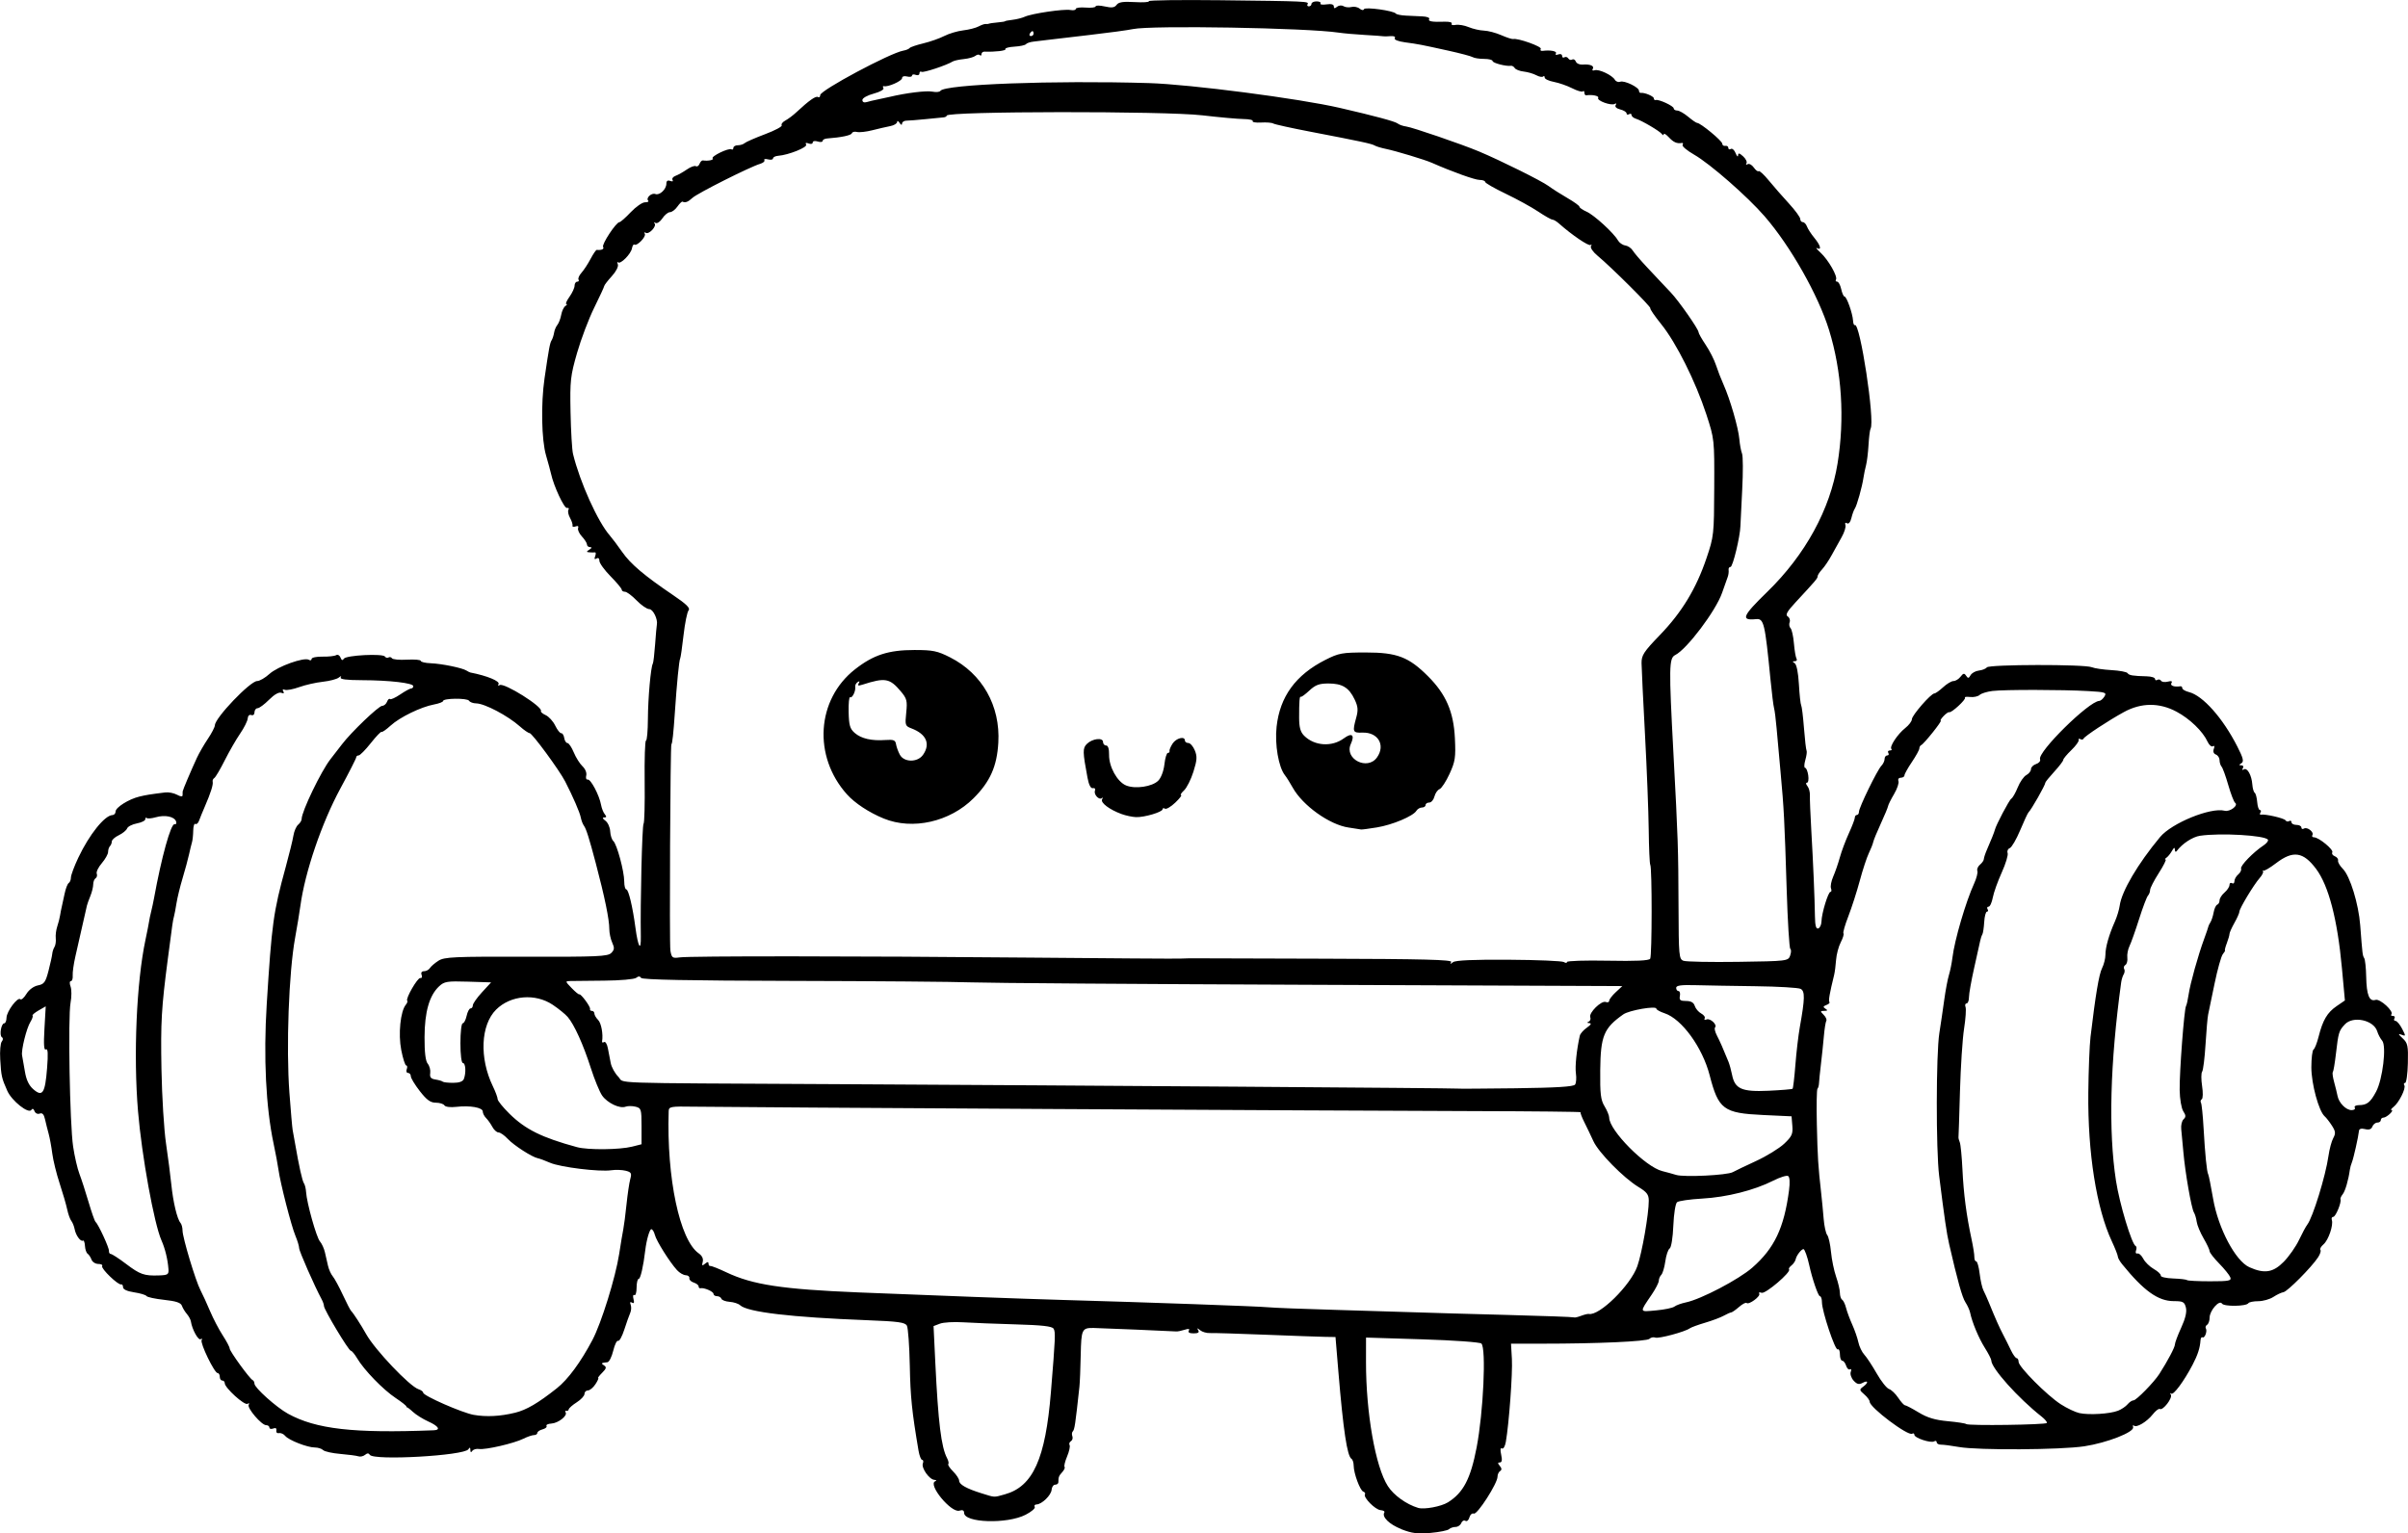 <?xml version="1.0" encoding="UTF-8" standalone="no"?>
<!-- Created with Inkscape (http://www.inkscape.org/) -->

<svg
   width="256.782mm"
   height="163.552mm"
   viewBox="0 0 256.782 163.552"
   version="1.1"
   id="svg5"
   xml:space="preserve"
   xmlns="http://www.w3.org/2000/svg"
   xmlns:svg="http://www.w3.org/2000/svg"><defs
     id="defs2" /><g
     id="layer1"
     transform="translate(34.093,-27.482)"><path
       style="fill:#000000;stroke-width:0.265"
       d="m 115.346,190.589 c -1.295,-0.51 -2.109,-1.308 -1.816,-1.783 0.069,-0.112 -0.114,-0.222 -0.407,-0.244 -0.565,-0.043 -1.863,-1.358 -1.662,-1.684 0.065,-0.106 -0.013,-0.236 -0.175,-0.29 -0.346,-0.115 -1.022,-1.942 -1.028,-2.776 -0.002,-0.319 -0.107,-0.643 -0.233,-0.721 -0.461,-0.285 -0.876,-3.047 -1.396,-9.286 l -0.309,-3.708 -1.084,-0.017 c -0.596,-0.009 -3.465,-0.112 -6.375,-0.228 -2.91,-0.116 -5.577,-0.196 -5.926,-0.178 -0.349,0.018 -0.818,-0.115 -1.043,-0.297 -0.327,-0.264 -0.369,-0.265 -0.21,-2.5e-4 0.139,0.231 -0.01,0.331 -0.494,0.331 -0.439,0 -0.626,-0.107 -0.512,-0.293 0.125,-0.202 -0.014,-0.23 -0.447,-0.091 -0.346,0.111 -0.748,0.192 -0.893,0.179 -0.391,-0.035 -8.103,-0.359 -8.798,-0.371 -1.257,-0.02 -1.331,0.134 -1.386,2.872 -0.029,1.429 -0.091,2.956 -0.139,3.392 -0.443,4.094 -0.516,4.578 -0.719,4.781 -0.091,0.091 -0.106,0.321 -0.034,0.51 0.073,0.189 0.003,0.424 -0.155,0.522 -0.158,0.098 -0.222,0.283 -0.142,0.412 0.08,0.129 -0.039,0.675 -0.264,1.213 -0.225,0.538 -0.347,1.04 -0.272,1.115 0.075,0.075 -0.034,0.325 -0.242,0.555 -0.369,0.407 -0.416,0.531 -0.416,1.08 0,0.146 -0.153,0.265 -0.341,0.265 -0.187,0 -0.359,0.243 -0.381,0.54 -0.044,0.581 -1.042,1.553 -1.609,1.568 -0.19,0.005 -0.276,0.123 -0.189,0.263 0.086,0.14 -0.353,0.516 -0.977,0.836 -1.975,1.013 -6.558,0.867 -6.558,-0.208 0,-0.261 -0.165,-0.337 -0.5,-0.23 -0.87,0.276 -3.402,-2.796 -2.582,-3.132 0.178,-0.073 0.14,-0.137 -0.093,-0.154 -0.54,-0.04 -1.403,-1.273 -1.222,-1.746 0.081,-0.211 0.047,-0.383 -0.074,-0.383 -0.122,0 -0.297,-0.446 -0.389,-0.992 -0.706,-4.175 -0.863,-5.703 -0.93,-9.066 -0.042,-2.103 -0.181,-4.018 -0.308,-4.255 -0.192,-0.359 -0.91,-0.458 -4.276,-0.587 -8.069,-0.31 -12.73,-0.861 -13.514,-1.599 -0.176,-0.166 -0.676,-0.328 -1.111,-0.36 -0.435,-0.032 -0.832,-0.181 -0.882,-0.331 -0.05,-0.15 -0.259,-0.272 -0.466,-0.272 -0.206,0 -0.375,-0.111 -0.375,-0.247 0,-0.251 -1.028,-0.695 -1.389,-0.599 -0.109,0.029 -0.198,-0.059 -0.198,-0.194 0,-0.136 -0.236,-0.322 -0.524,-0.413 -0.288,-0.091 -0.496,-0.302 -0.463,-0.468 0.033,-0.166 -0.14,-0.308 -0.386,-0.315 -0.246,-0.007 -0.665,-0.25 -0.931,-0.542 -0.783,-0.855 -2.202,-3.115 -2.365,-3.765 -0.083,-0.33 -0.252,-0.601 -0.375,-0.601 -0.186,0 -0.518,1.155 -0.647,2.249 -0.199,1.689 -0.507,3.043 -0.693,3.043 -0.127,0 -0.231,0.424 -0.231,0.942 0,0.518 -0.108,0.875 -0.24,0.793 -0.132,-0.082 -0.173,0.109 -0.091,0.423 0.102,0.388 0.052,0.511 -0.154,0.384 -0.197,-0.121 -0.248,-0.043 -0.146,0.223 0.087,0.226 0.065,0.619 -0.049,0.874 -0.114,0.255 -0.399,1.058 -0.633,1.786 -0.234,0.728 -0.531,1.263 -0.659,1.191 -0.128,-0.073 -0.362,0.403 -0.52,1.058 -0.158,0.655 -0.436,1.206 -0.618,1.224 -0.671,0.067 -0.72,0.112 -0.366,0.337 0.292,0.185 0.254,0.337 -0.198,0.79 -0.308,0.308 -0.498,0.56 -0.422,0.56 0.076,0 -0.057,0.298 -0.295,0.661 -0.238,0.364 -0.598,0.661 -0.8,0.661 -0.202,0 -0.366,0.167 -0.366,0.371 0,0.204 -0.368,0.604 -0.818,0.889 -0.45,0.285 -0.837,0.624 -0.86,0.754 -0.023,0.13 -0.141,0.203 -0.26,0.163 -0.12,-0.04 -0.153,0.033 -0.072,0.163 0.222,0.359 -0.785,1.149 -1.521,1.193 -0.358,0.021 -0.591,0.136 -0.518,0.255 0.073,0.119 -0.117,0.282 -0.422,0.362 -0.306,0.08 -0.556,0.251 -0.556,0.379 0,0.129 -0.16,0.234 -0.356,0.234 -0.196,0 -0.705,0.174 -1.132,0.387 -0.998,0.498 -4.042,1.202 -4.729,1.094 -0.291,-0.046 -0.617,0.049 -0.724,0.21 -0.127,0.192 -0.197,0.156 -0.202,-0.104 -0.006,-0.288 -0.064,-0.309 -0.212,-0.075 -0.435,0.684 -10.117,1.23 -10.511,0.592 -0.119,-0.193 -0.275,-0.192 -0.511,0.005 -0.187,0.155 -0.504,0.225 -0.704,0.156 -0.2,-0.069 -1.067,-0.184 -1.925,-0.256 -0.859,-0.071 -1.686,-0.255 -1.839,-0.408 -0.153,-0.153 -0.549,-0.278 -0.881,-0.278 -0.803,0 -2.787,-0.776 -3.164,-1.238 -0.166,-0.203 -0.463,-0.335 -0.661,-0.293 -0.198,0.042 -0.326,-0.087 -0.283,-0.287 0.049,-0.231 -0.071,-0.306 -0.331,-0.207 -0.224,0.086 -0.408,0.041 -0.408,-0.1 0,-0.141 -0.157,-0.256 -0.348,-0.256 -0.495,0 -2.068,-1.846 -1.86,-2.183 0.101,-0.163 0.047,-0.202 -0.129,-0.093 -0.322,0.199 -2.425,-1.71 -2.425,-2.201 0,-0.157 -0.119,-0.285 -0.265,-0.285 -0.146,0 -0.265,-0.179 -0.265,-0.397 0,-0.218 -0.104,-0.397 -0.23,-0.397 -0.342,0 -1.896,-3.21 -1.704,-3.52 0.09,-0.146 0.041,-0.19 -0.11,-0.096 -0.252,0.156 -0.913,-1.053 -1.038,-1.897 -0.029,-0.195 -0.222,-0.552 -0.429,-0.794 -0.207,-0.242 -0.447,-0.638 -0.532,-0.88 -0.113,-0.321 -0.626,-0.491 -1.896,-0.627 -0.957,-0.103 -1.801,-0.285 -1.875,-0.404 -0.074,-0.12 -0.668,-0.298 -1.319,-0.396 -0.748,-0.112 -1.184,-0.313 -1.184,-0.544 0,-0.202 -0.089,-0.337 -0.199,-0.301 -0.313,0.104 -2.185,-1.7 -2.028,-1.955 0.078,-0.126 -0.108,-0.228 -0.412,-0.228 -0.304,0 -0.63,-0.208 -0.724,-0.463 -0.094,-0.255 -0.28,-0.537 -0.414,-0.627 -0.134,-0.09 -0.262,-0.466 -0.284,-0.835 -0.022,-0.369 -0.116,-0.624 -0.209,-0.567 -0.249,0.154 -0.761,-0.544 -0.89,-1.213 -0.062,-0.321 -0.222,-0.72 -0.356,-0.887 -0.134,-0.167 -0.333,-0.72 -0.441,-1.23 -0.108,-0.509 -0.472,-1.759 -0.807,-2.778 -0.336,-1.019 -0.687,-2.447 -0.781,-3.175 -0.094,-0.728 -0.269,-1.68 -0.39,-2.117 -0.121,-0.437 -0.295,-1.132 -0.387,-1.545 -0.117,-0.525 -0.287,-0.706 -0.563,-0.6 -0.225,0.086 -0.465,-0.028 -0.555,-0.263 -0.1,-0.261 -0.223,-0.31 -0.333,-0.133 -0.29,0.469 -2.093,-0.957 -2.57,-2.033 -0.602,-1.358 -0.648,-1.563 -0.754,-3.359 -0.052,-0.871 0.022,-1.724 0.164,-1.895 0.154,-0.185 0.16,-0.372 0.016,-0.461 -0.296,-0.183 -0.079,-1.485 0.247,-1.485 0.129,0 0.238,-0.268 0.243,-0.595 0.011,-0.678 1.193,-2.259 1.477,-1.975 0.103,0.103 0.394,-0.152 0.646,-0.567 0.272,-0.447 0.771,-0.817 1.225,-0.908 0.666,-0.133 0.814,-0.337 1.131,-1.56 0.2,-0.774 0.379,-1.587 0.398,-1.808 0.018,-0.221 0.125,-0.55 0.238,-0.732 0.112,-0.182 0.174,-0.596 0.137,-0.921 -0.037,-0.325 0.033,-0.889 0.155,-1.252 0.123,-0.364 0.26,-0.9 0.305,-1.191 0.045,-0.291 0.127,-0.708 0.181,-0.926 0.054,-0.218 0.19,-0.845 0.303,-1.392 0.113,-0.547 0.31,-1.06 0.439,-1.14 0.129,-0.08 0.235,-0.346 0.235,-0.592 1.15e-4,-0.246 0.354,-1.195 0.786,-2.109 1.168,-2.468 2.817,-4.526 3.645,-4.548 0.182,-0.005 0.331,-0.176 0.331,-0.38 0,-0.434 1.402,-1.316 2.525,-1.589 0.735,-0.178 1.138,-0.243 2.767,-0.445 0.364,-0.045 0.929,0.065 1.257,0.245 0.376,0.207 0.595,0.226 0.595,0.053 0,-0.151 0.004,-0.332 0.008,-0.403 0.009,-0.144 0.861,-2.156 1.514,-3.575 0.235,-0.51 0.762,-1.424 1.172,-2.033 0.41,-0.608 0.748,-1.263 0.752,-1.455 0.015,-0.79 3.768,-4.715 4.509,-4.715 0.263,0 0.852,-0.341 1.308,-0.758 0.876,-0.8 3.705,-1.816 4.202,-1.509 0.161,0.1 0.293,0.059 0.293,-0.089 0,-0.149 0.523,-0.26 1.163,-0.247 0.639,0.013 1.295,-0.059 1.457,-0.159 0.162,-0.1 0.37,0.014 0.462,0.254 0.118,0.307 0.224,0.344 0.36,0.124 0.229,-0.371 4.173,-0.572 4.388,-0.224 0.08,0.129 0.248,0.172 0.373,0.094 0.125,-0.078 0.292,-0.038 0.37,0.088 0.078,0.126 0.801,0.192 1.606,0.147 0.805,-0.045 1.464,0.013 1.464,0.129 0,0.116 0.474,0.23 1.054,0.252 1.171,0.046 3.371,0.495 3.817,0.78 0.159,0.101 0.348,0.195 0.421,0.209 1.791,0.347 3.193,0.929 2.998,1.245 -0.095,0.153 -0.043,0.196 0.119,0.097 0.472,-0.292 4.664,2.344 4.405,2.77 -0.053,0.088 0.176,0.284 0.51,0.436 0.334,0.152 0.79,0.654 1.013,1.115 0.223,0.461 0.512,0.825 0.641,0.81 0.129,-0.016 0.273,0.215 0.32,0.511 0.046,0.297 0.201,0.54 0.344,0.54 0.143,0 0.445,0.446 0.671,0.992 0.226,0.546 0.647,1.215 0.935,1.487 0.3,0.283 0.469,0.704 0.396,0.983 -0.07,0.269 0.002,0.463 0.16,0.432 0.321,-0.064 1.235,1.672 1.421,2.7 0.066,0.366 0.247,0.819 0.402,1.005 0.204,0.246 0.186,0.339 -0.066,0.339 -0.223,0 -0.179,0.123 0.125,0.345 0.26,0.19 0.49,0.696 0.512,1.124 0.022,0.429 0.172,0.898 0.335,1.044 0.384,0.345 1.163,3.236 1.163,4.317 0,0.463 0.1,0.843 0.222,0.843 0.233,0 0.678,1.866 0.971,4.07 0.278,2.09 0.607,2.637 0.576,0.957 -0.066,-3.487 0.137,-11.873 0.291,-12.026 0.093,-0.093 0.146,-2.128 0.118,-4.522 -0.028,-2.395 0.036,-4.354 0.142,-4.354 0.106,1e-5 0.198,-1.042 0.204,-2.315 0.011,-2.216 0.309,-5.549 0.528,-5.903 0.057,-0.093 0.166,-1.014 0.241,-2.048 0.075,-1.034 0.158,-1.974 0.185,-2.09 0.128,-0.568 -0.405,-1.666 -0.81,-1.666 -0.247,0 -0.852,-0.417 -1.346,-0.926 -0.494,-0.509 -1.053,-0.926 -1.243,-0.926 -0.19,0 -0.345,-0.099 -0.345,-0.221 0,-0.122 -0.536,-0.764 -1.191,-1.429 -0.655,-0.664 -1.191,-1.405 -1.191,-1.647 0,-0.268 -0.121,-0.364 -0.31,-0.248 -0.208,0.128 -0.254,0.047 -0.142,-0.246 0.092,-0.24 0.083,-0.424 -0.021,-0.409 -0.104,0.015 -0.368,0.012 -0.586,-0.007 -0.353,-0.031 -0.353,-0.064 0,-0.292 0.265,-0.171 0.287,-0.258 0.066,-0.261 -0.182,-0.002 -0.331,-0.128 -0.331,-0.28 0,-0.152 -0.241,-0.534 -0.536,-0.851 -0.295,-0.316 -0.479,-0.722 -0.41,-0.902 0.078,-0.202 -0.025,-0.269 -0.269,-0.175 -0.217,0.083 -0.364,0.047 -0.327,-0.08 0.037,-0.127 -0.083,-0.501 -0.266,-0.832 -0.183,-0.33 -0.259,-0.72 -0.169,-0.866 0.09,-0.146 0.019,-0.233 -0.158,-0.193 -0.293,0.066 -1.412,-2.332 -1.695,-3.631 -0.063,-0.291 -0.306,-1.184 -0.539,-1.984 -0.478,-1.641 -0.552,-5.501 -0.159,-8.202 0.469,-3.22 0.573,-3.777 0.757,-4.072 0.101,-0.162 0.219,-0.523 0.263,-0.802 0.043,-0.28 0.202,-0.656 0.352,-0.837 0.15,-0.181 0.333,-0.664 0.408,-1.073 0.074,-0.41 0.277,-0.835 0.45,-0.945 0.173,-0.11 0.217,-0.202 0.098,-0.204 -0.119,-0.002 0.03,-0.35 0.331,-0.772 0.301,-0.423 0.547,-0.958 0.547,-1.191 0,-0.232 0.126,-0.422 0.28,-0.422 0.154,0 0.218,-0.101 0.141,-0.225 -0.076,-0.123 0.066,-0.451 0.315,-0.728 0.25,-0.277 0.685,-0.942 0.968,-1.478 0.283,-0.536 0.58,-0.969 0.661,-0.961 0.522,0.051 0.817,-0.086 0.676,-0.314 -0.17,-0.274 1.393,-2.645 1.743,-2.645 0.109,0 0.649,-0.476 1.2,-1.058 0.552,-0.582 1.236,-1.058 1.522,-1.058 0.285,0 0.44,-0.078 0.345,-0.174 -0.278,-0.278 0.352,-0.867 0.76,-0.711 0.456,0.175 1.178,-0.505 1.178,-1.109 0,-0.293 0.14,-0.39 0.411,-0.287 0.237,0.091 0.342,0.046 0.248,-0.106 -0.09,-0.145 0.053,-0.341 0.317,-0.437 0.264,-0.095 0.806,-0.4 1.206,-0.676 0.399,-0.277 0.833,-0.436 0.964,-0.355 0.131,0.081 0.307,-0.032 0.391,-0.25 0.084,-0.219 0.245,-0.383 0.358,-0.364 0.531,0.087 1.201,-0.048 1.039,-0.21 -0.217,-0.217 1.714,-1.152 2.006,-0.972 0.112,0.069 0.203,-2.64e-4 0.203,-0.154 0,-0.154 0.214,-0.28 0.476,-0.28 0.262,0 0.589,-0.103 0.728,-0.229 0.138,-0.126 1.115,-0.553 2.171,-0.95 1.056,-0.396 1.856,-0.823 1.779,-0.948 -0.077,-0.125 0.098,-0.356 0.39,-0.512 0.292,-0.156 0.816,-0.549 1.164,-0.873 1.362,-1.268 2.082,-1.776 2.313,-1.633 0.133,0.082 0.241,-0.013 0.241,-0.21 0,-0.504 7.472,-4.499 8.864,-4.74 0.291,-0.05 0.592,-0.174 0.668,-0.275 0.076,-0.101 0.731,-0.325 1.455,-0.498 0.724,-0.173 1.734,-0.528 2.244,-0.789 0.51,-0.261 1.419,-0.531 2.019,-0.6 0.6,-0.069 1.339,-0.258 1.641,-0.42 0.303,-0.162 0.644,-0.279 0.759,-0.26 0.115,0.019 0.269,0.005 0.341,-0.031 0.073,-0.036 0.489,-0.097 0.926,-0.135 0.437,-0.038 0.794,-0.096 0.794,-0.128 0,-0.032 0.356,-0.1 0.791,-0.15 0.435,-0.05 1.03,-0.201 1.323,-0.335 0.747,-0.342 4.174,-0.844 4.859,-0.712 0.313,0.06 0.569,0.007 0.569,-0.118 0,-0.125 0.476,-0.189 1.058,-0.142 0.582,0.047 1.058,-0.01 1.058,-0.127 0,-0.116 0.439,-0.113 0.975,0.008 0.746,0.168 1.043,0.128 1.262,-0.172 0.215,-0.294 0.697,-0.367 1.922,-0.294 0.9,0.054 1.582,0.011 1.516,-0.095 -0.066,-0.106 3.363,-0.152 7.62,-0.103 9.211,0.107 9.492,0.12 9.307,0.42 -0.079,0.128 -0.018,0.233 0.136,0.233 0.154,0 0.28,-0.119 0.28,-0.265 0,-0.146 0.245,-0.265 0.545,-0.265 0.3,0 0.485,0.098 0.411,0.217 -0.074,0.119 0.217,0.165 0.646,0.102 0.504,-0.074 0.78,0.001 0.78,0.213 0,0.236 0.094,0.249 0.34,0.045 0.191,-0.158 0.494,-0.187 0.691,-0.065 0.193,0.119 0.577,0.158 0.852,0.086 0.276,-0.072 0.668,0.007 0.871,0.176 0.212,0.176 0.409,0.2 0.462,0.057 0.098,-0.265 3.16,0.158 3.399,0.469 0.073,0.095 0.549,0.192 1.058,0.217 0.509,0.025 1.313,0.062 1.785,0.084 0.473,0.022 0.793,0.147 0.712,0.278 -0.159,0.256 0.306,0.336 1.679,0.289 0.478,-0.016 0.802,0.078 0.721,0.21 -0.082,0.132 0.107,0.191 0.418,0.131 0.312,-0.06 0.94,0.046 1.396,0.237 0.456,0.19 1.186,0.357 1.623,0.371 0.437,0.014 1.27,0.233 1.852,0.488 0.582,0.255 1.153,0.439 1.269,0.41 0.484,-0.122 3.091,0.809 2.942,1.051 -0.089,0.144 -0.002,0.24 0.195,0.213 0.823,-0.113 1.568,0.032 1.417,0.275 -0.093,0.15 0.013,0.194 0.249,0.104 0.226,-0.087 0.411,-0.019 0.411,0.151 0,0.17 0.111,0.24 0.246,0.156 0.135,-0.084 0.322,-0.029 0.415,0.121 0.093,0.15 0.281,0.204 0.417,0.12 0.136,-0.084 0.312,0.012 0.39,0.215 0.078,0.203 0.404,0.347 0.726,0.321 0.802,-0.066 1.276,0.139 1.075,0.465 -0.094,0.152 -0.006,0.214 0.2,0.141 0.437,-0.155 1.869,0.516 2.16,1.013 0.113,0.193 0.37,0.287 0.571,0.21 0.432,-0.166 2.001,0.59 2.001,0.963 0,0.142 0.089,0.245 0.198,0.229 0.4,-0.058 1.389,0.362 1.389,0.589 0,0.129 0.089,0.205 0.198,0.171 0.324,-0.103 1.918,0.636 1.918,0.889 0,0.128 0.169,0.232 0.377,0.232 0.207,0 0.73,0.298 1.163,0.661 0.432,0.364 0.865,0.661 0.962,0.661 0.353,0 2.658,1.904 2.67,2.204 0.007,0.17 0.155,0.28 0.331,0.243 0.175,-0.036 0.319,0.06 0.319,0.214 0,0.154 0.12,0.206 0.267,0.115 0.147,-0.091 0.377,0.111 0.512,0.447 0.135,0.337 0.253,0.445 0.262,0.241 0.013,-0.288 0.135,-0.265 0.54,0.102 0.288,0.26 0.448,0.595 0.356,0.743 -0.092,0.149 -0.038,0.19 0.12,0.092 0.158,-0.098 0.455,0.062 0.66,0.354 0.205,0.293 0.438,0.467 0.518,0.387 0.08,-0.08 0.566,0.367 1.08,0.994 0.514,0.626 1.48,1.732 2.146,2.456 0.666,0.724 1.211,1.469 1.211,1.654 0,0.185 0.123,0.336 0.273,0.336 0.15,0 0.349,0.208 0.442,0.463 0.093,0.255 0.446,0.8 0.785,1.211 0.669,0.812 0.814,1.369 0.286,1.098 -0.182,-0.093 -0.009,0.127 0.383,0.489 0.824,0.76 1.843,2.54 1.641,2.866 -0.075,0.122 -0.021,0.222 0.122,0.222 0.143,0 0.338,0.357 0.434,0.794 0.096,0.437 0.255,0.794 0.353,0.794 0.227,0 0.864,1.797 0.909,2.563 0.019,0.318 0.104,0.535 0.19,0.482 0.553,-0.342 2.165,10.262 1.68,11.047 -0.072,0.116 -0.17,0.892 -0.218,1.725 -0.048,0.833 -0.168,1.812 -0.265,2.175 -0.098,0.364 -0.22,0.959 -0.273,1.322 -0.139,0.965 -0.709,3.002 -0.926,3.308 -0.103,0.146 -0.266,0.597 -0.364,1.003 -0.106,0.443 -0.293,0.666 -0.468,0.558 -0.173,-0.107 -0.241,-0.031 -0.168,0.188 0.068,0.202 -0.113,0.784 -0.403,1.294 -0.29,0.509 -0.77,1.375 -1.068,1.925 -0.298,0.549 -0.755,1.229 -1.018,1.51 -0.262,0.281 -0.477,0.613 -0.477,0.737 0,0.226 -0.157,0.411 -2.363,2.791 -0.898,0.969 -1.096,1.327 -0.826,1.495 0.196,0.121 0.288,0.396 0.206,0.611 -0.083,0.215 -0.04,0.502 0.095,0.637 0.135,0.135 0.297,0.864 0.361,1.62 0.064,0.756 0.189,1.494 0.279,1.639 0.09,0.145 0.007,0.266 -0.183,0.268 -0.274,0.003 -0.277,0.048 -0.013,0.215 0.202,0.128 0.379,1.015 0.449,2.247 0.064,1.12 0.173,2.128 0.242,2.24 0.07,0.112 0.204,1.209 0.299,2.437 0.095,1.228 0.22,2.309 0.277,2.402 0.057,0.093 -0.003,0.543 -0.134,1 -0.131,0.457 -0.141,0.831 -0.022,0.831 0.119,0 0.269,0.357 0.333,0.794 0.064,0.437 0.003,0.794 -0.135,0.794 -0.138,0 -0.117,0.161 0.046,0.358 0.163,0.197 0.284,0.643 0.267,0.992 -0.017,0.349 0.049,2.003 0.146,3.677 0.205,3.55 0.361,7.219 0.391,9.216 0.015,1.004 0.117,1.379 0.352,1.301 0.182,-0.061 0.337,-0.398 0.345,-0.75 0.019,-0.87 0.715,-3.153 0.961,-3.153 0.109,0 0.133,-0.17 0.053,-0.378 -0.08,-0.208 0.028,-0.774 0.24,-1.257 0.212,-0.483 0.53,-1.404 0.707,-2.047 0.177,-0.643 0.609,-1.796 0.959,-2.563 0.351,-0.767 0.637,-1.52 0.637,-1.675 0,-0.155 0.099,-0.282 0.22,-0.282 0.121,0 0.22,-0.153 0.22,-0.34 0,-0.452 1.953,-4.459 2.391,-4.904 0.189,-0.192 0.343,-0.52 0.343,-0.728 0,-0.208 0.126,-0.378 0.28,-0.378 0.154,0 0.207,-0.119 0.117,-0.265 -0.09,-0.146 -0.018,-0.265 0.161,-0.265 0.178,0 0.254,-0.071 0.167,-0.157 -0.235,-0.235 0.664,-1.595 1.475,-2.233 0.391,-0.307 0.71,-0.731 0.71,-0.942 0,-0.413 2.041,-2.753 2.401,-2.753 0.119,0 0.538,-0.298 0.931,-0.661 0.393,-0.364 0.892,-0.661 1.109,-0.661 0.217,0 0.555,-0.208 0.75,-0.463 0.291,-0.38 0.398,-0.398 0.594,-0.101 0.198,0.3 0.279,0.29 0.474,-0.059 0.13,-0.232 0.53,-0.454 0.891,-0.495 0.36,-0.04 0.74,-0.193 0.844,-0.338 0.231,-0.324 10.42,-0.341 11.188,-0.018 0.291,0.122 1.234,0.261 2.095,0.309 0.861,0.048 1.635,0.192 1.72,0.321 0.157,0.238 0.544,0.303 2.072,0.343 0.473,0.013 0.86,0.137 0.86,0.277 0,0.14 0.111,0.186 0.246,0.102 0.135,-0.084 0.314,-0.042 0.397,0.092 0.083,0.134 0.407,0.177 0.721,0.095 0.391,-0.102 0.511,-0.053 0.381,0.157 -0.168,0.272 0.315,0.44 0.966,0.338 0.109,-0.017 0.198,0.075 0.198,0.205 0,0.13 0.321,0.316 0.713,0.415 1.477,0.371 3.609,2.772 5.152,5.802 0.631,1.238 0.721,1.604 0.441,1.782 -0.286,0.181 -0.287,0.225 -0.007,0.228 0.194,0.002 0.263,0.138 0.158,0.31 -0.114,0.184 -0.073,0.234 0.103,0.125 0.362,-0.223 0.834,0.615 0.905,1.606 0.029,0.408 0.144,0.806 0.254,0.884 0.111,0.079 0.23,0.525 0.266,0.992 0.036,0.467 0.165,0.85 0.289,0.85 0.123,0 0.149,0.122 0.056,0.271 -0.092,0.149 -0.069,0.251 0.051,0.226 0.444,-0.092 2.484,0.374 2.623,0.601 0.08,0.129 0.256,0.166 0.391,0.082 0.135,-0.084 0.246,-0.026 0.246,0.128 0,0.154 0.238,0.28 0.529,0.28 0.291,0 0.529,0.126 0.529,0.28 0,0.154 0.124,0.203 0.276,0.11 0.342,-0.211 1.095,0.376 0.896,0.699 -0.08,0.129 -2.7e-4,0.235 0.176,0.235 0.506,0 2.118,1.33 1.947,1.607 -0.085,0.137 0.034,0.321 0.264,0.41 0.23,0.088 0.387,0.296 0.349,0.463 -0.038,0.166 0.191,0.562 0.509,0.881 0.769,0.769 1.682,3.737 1.856,6.033 0.235,3.108 0.247,3.207 0.427,3.498 0.096,0.155 0.189,1.039 0.208,1.964 0.039,1.968 0.332,2.697 0.998,2.485 0.481,-0.153 1.996,1.243 1.686,1.553 -0.086,0.086 -0.011,0.157 0.168,0.157 0.178,0 0.251,0.119 0.161,0.265 -0.09,0.146 -0.041,0.265 0.11,0.265 0.15,0 0.467,0.375 0.704,0.832 0.41,0.794 0.408,0.824 -0.059,0.645 -0.39,-0.149 -0.366,-0.072 0.119,0.381 0.546,0.51 0.603,0.783 0.558,2.662 -0.028,1.152 -0.16,2.094 -0.293,2.094 -0.134,0 -0.172,0.116 -0.084,0.257 0.196,0.317 -0.586,1.876 -1.16,2.314 -0.232,0.177 -0.325,0.326 -0.205,0.331 0.32,0.012 -0.527,0.802 -0.86,0.802 -0.156,0 -0.283,0.119 -0.283,0.265 0,0.146 -0.166,0.265 -0.369,0.265 -0.203,0 -0.442,0.191 -0.532,0.425 -0.112,0.292 -0.355,0.377 -0.778,0.271 -0.387,-0.097 -0.627,-0.034 -0.647,0.17 -0.063,0.629 -0.589,2.975 -0.755,3.367 -0.092,0.218 -0.192,0.575 -0.221,0.794 -0.146,1.088 -0.495,2.288 -0.764,2.62 -0.165,0.204 -0.271,0.442 -0.235,0.529 0.13,0.316 -0.51,1.878 -0.769,1.878 -0.146,0 -0.215,0.149 -0.154,0.331 0.186,0.547 -0.357,2.142 -0.886,2.601 -0.272,0.236 -0.422,0.503 -0.332,0.593 0.09,0.09 -0.023,0.448 -0.251,0.796 -0.691,1.054 -3.269,3.651 -3.685,3.712 -0.215,0.032 -0.702,0.261 -1.082,0.511 -0.381,0.249 -1.106,0.453 -1.612,0.453 -0.506,0 -0.979,0.097 -1.052,0.214 -0.213,0.345 -2.607,0.378 -2.816,0.039 -0.271,-0.439 -1.316,0.753 -1.316,1.501 0,0.328 -0.121,0.671 -0.269,0.762 -0.148,0.091 -0.207,0.266 -0.131,0.389 0.179,0.29 -0.13,1.094 -0.364,0.95 -0.099,-0.061 -0.193,0.088 -0.209,0.332 -0.052,0.799 -0.298,1.556 -0.843,2.595 -0.926,1.765 -2.051,3.283 -2.281,3.075 -0.121,-0.11 -0.138,-0.056 -0.037,0.119 0.203,0.354 -0.853,1.721 -1.175,1.521 -0.112,-0.069 -0.453,0.191 -0.757,0.578 -0.621,0.79 -1.743,1.458 -2.006,1.194 -0.095,-0.095 -0.133,-0.018 -0.085,0.172 0.134,0.525 -2.789,1.668 -5.203,2.035 -2.543,0.386 -11.322,0.437 -13.361,0.077 -0.8,-0.141 -1.664,-0.253 -1.918,-0.249 -0.255,0.004 -0.463,-0.111 -0.463,-0.256 0,-0.145 -0.121,-0.189 -0.27,-0.097 -0.353,0.218 -2.112,-0.365 -2.112,-0.701 0,-0.143 -0.107,-0.194 -0.237,-0.113 -0.443,0.274 -4.526,-2.801 -4.526,-3.407 0,-0.162 -0.259,-0.516 -0.575,-0.786 -0.528,-0.452 -0.539,-0.518 -0.132,-0.816 0.601,-0.439 0.562,-0.745 -0.053,-0.415 -0.381,0.204 -0.603,0.147 -0.958,-0.245 -0.254,-0.281 -0.39,-0.7 -0.301,-0.931 0.089,-0.231 0.052,-0.353 -0.081,-0.271 -0.133,0.082 -0.319,-0.09 -0.412,-0.383 -0.093,-0.293 -0.28,-0.533 -0.416,-0.533 -0.136,0 -0.247,-0.305 -0.247,-0.677 0,-0.372 -0.105,-0.612 -0.234,-0.532 -0.267,0.165 -1.684,-4.076 -1.684,-5.038 0,-0.347 -0.096,-0.632 -0.213,-0.632 -0.186,0 -0.822,-1.851 -1.145,-3.332 -0.191,-0.877 -0.486,-1.695 -0.611,-1.695 -0.223,0 -0.743,0.671 -0.825,1.065 -0.044,0.215 -0.251,0.521 -0.459,0.681 -0.208,0.16 -0.322,0.347 -0.254,0.415 0.269,0.269 -2.524,2.654 -2.926,2.5 -0.225,-0.086 -0.339,-0.044 -0.254,0.093 0.172,0.278 -1.116,1.225 -1.349,0.992 -0.081,-0.081 -0.444,0.112 -0.807,0.427 -0.363,0.316 -0.74,0.578 -0.837,0.583 -0.098,0.005 -0.454,0.163 -0.793,0.351 -0.339,0.188 -1.232,0.523 -1.984,0.745 -0.753,0.222 -1.487,0.491 -1.633,0.598 -0.503,0.369 -3.319,1.127 -3.677,0.989 -0.198,-0.076 -0.482,-0.015 -0.631,0.134 -0.279,0.279 -5.564,0.517 -11.443,0.515 l -3.316,-0.001 0.095,1.63 c 0.088,1.515 -0.305,6.894 -0.648,8.852 -0.083,0.475 -0.268,0.785 -0.414,0.695 -0.168,-0.104 -0.198,0.138 -0.082,0.664 0.125,0.568 0.082,0.827 -0.136,0.827 -0.244,0 -0.246,0.087 -0.008,0.373 0.212,0.255 0.222,0.428 0.032,0.545 -0.153,0.094 -0.277,0.366 -0.277,0.603 0,0.712 -2.159,4.075 -2.526,3.935 -0.183,-0.07 -0.396,0.114 -0.473,0.41 -0.077,0.296 -0.268,0.459 -0.425,0.362 -0.156,-0.097 -0.356,0.01 -0.443,0.238 -0.087,0.228 -0.36,0.414 -0.607,0.414 -0.246,0 -0.561,0.109 -0.699,0.241 -0.138,0.133 -1.025,0.311 -1.971,0.396 -1.373,0.123 -2,0.044 -3.11,-0.393 z m 4.962,-2.857 c 1.646,-1.027 2.419,-2.505 3.062,-5.854 0.721,-3.753 1.034,-10.563 0.509,-11.084 -0.148,-0.147 -2.924,-0.346 -6.284,-0.451 l -6.019,-0.188 -0.003,2.62 c -0.005,5.423 1.007,11.171 2.329,13.223 0.631,0.98 1.973,1.945 3.23,2.324 0.642,0.194 2.46,-0.144 3.175,-0.59 z m -47.25,-0.853 c 3.006,-0.835 4.333,-3.777 4.915,-10.902 0.479,-5.862 0.503,-6.418 0.284,-6.771 -0.158,-0.256 -1.243,-0.379 -4.02,-0.457 -2.092,-0.059 -4.615,-0.159 -5.608,-0.222 -0.993,-0.064 -2.112,0.001 -2.488,0.144 l -0.683,0.26 0.187,3.894 c 0.308,6.397 0.631,9.022 1.259,10.203 0.143,0.269 0.199,0.549 0.125,0.623 -0.074,0.074 0.156,0.425 0.511,0.78 0.355,0.355 0.645,0.798 0.645,0.986 0,0.409 0.775,0.847 2.381,1.347 1.489,0.463 1.273,0.453 2.491,0.115 z m -60.898,-6.835 c 0.775,-0.03 0.52,-0.441 -0.582,-0.938 -0.575,-0.259 -1.316,-0.724 -1.647,-1.032 -0.331,-0.309 -0.635,-0.531 -0.675,-0.495 -0.04,0.036 -0.043,0.013 -0.006,-0.052 0.036,-0.065 -0.48,-0.481 -1.148,-0.923 -1.335,-0.884 -3.37,-2.982 -4.113,-4.239 -0.261,-0.442 -0.564,-0.804 -0.672,-0.804 -0.231,0 -2.864,-4.39 -2.864,-4.774 0,-0.143 -0.112,-0.467 -0.249,-0.719 -0.744,-1.372 -2.397,-5.131 -2.397,-5.449 0,-0.203 -0.179,-0.799 -0.398,-1.323 -0.444,-1.062 -1.611,-5.614 -1.808,-7.049 -0.07,-0.509 -0.303,-1.759 -0.519,-2.778 -0.822,-3.88 -1.085,-9.22 -0.733,-14.857 0.54,-8.645 0.702,-9.822 2.024,-14.644 0.379,-1.382 0.75,-2.896 0.825,-3.364 0.075,-0.468 0.302,-0.988 0.505,-1.157 0.203,-0.168 0.37,-0.441 0.37,-0.605 0.003,-0.809 2.078,-5.114 3.076,-6.384 0.343,-0.437 0.893,-1.147 1.221,-1.579 0.989,-1.303 3.921,-4.109 4.293,-4.109 0.191,0 0.423,-0.196 0.515,-0.435 0.092,-0.239 0.233,-0.368 0.314,-0.287 0.081,0.081 0.571,-0.14 1.089,-0.491 0.518,-0.351 1.044,-0.639 1.169,-0.639 0.125,0 0.228,-0.111 0.228,-0.246 0,-0.334 -2.529,-0.629 -5.476,-0.638 -1.65,-0.005 -2.379,-0.098 -2.264,-0.29 0.105,-0.176 0.025,-0.17 -0.213,0.017 -0.21,0.165 -0.977,0.364 -1.704,0.443 -0.728,0.079 -1.853,0.335 -2.502,0.568 -0.648,0.233 -1.339,0.363 -1.535,0.287 -0.221,-0.085 -0.284,-0.02 -0.167,0.17 0.123,0.2 0.048,0.252 -0.218,0.15 -0.253,-0.097 -0.746,0.183 -1.3,0.74 -0.491,0.493 -1.041,0.901 -1.223,0.905 -0.182,0.005 -0.331,0.2 -0.331,0.434 0,0.239 -0.15,0.368 -0.343,0.294 -0.199,-0.076 -0.358,0.075 -0.38,0.362 -0.02,0.272 -0.386,1.003 -0.813,1.625 -0.427,0.622 -1.164,1.904 -1.639,2.85 -0.475,0.946 -0.973,1.79 -1.107,1.876 -0.134,0.086 -0.215,0.265 -0.178,0.397 0.08,0.288 -0.203,1.187 -0.825,2.622 -0.252,0.582 -0.535,1.274 -0.628,1.538 -0.093,0.264 -0.268,0.419 -0.389,0.344 -0.121,-0.075 -0.225,0.245 -0.232,0.711 -0.007,0.466 -0.066,1.025 -0.131,1.243 -0.065,0.218 -0.21,0.814 -0.322,1.323 -0.112,0.509 -0.42,1.647 -0.685,2.528 -0.265,0.881 -0.555,2.072 -0.645,2.646 -0.09,0.574 -0.213,1.222 -0.274,1.44 -0.113,0.406 -0.144,0.619 -0.65,4.498 -0.684,5.237 -0.771,6.746 -0.68,11.774 0.053,2.91 0.272,6.482 0.488,7.937 0.216,1.455 0.47,3.42 0.565,4.366 0.188,1.862 0.622,3.686 0.974,4.088 0.121,0.138 0.22,0.506 0.22,0.817 0,0.739 1.396,5.382 1.915,6.368 0.222,0.421 0.679,1.421 1.017,2.221 0.338,0.8 0.947,1.967 1.354,2.593 0.407,0.626 0.74,1.256 0.74,1.4 0,0.292 2.134,3.232 2.447,3.371 0.109,0.049 0.198,0.222 0.198,0.386 0,0.429 2.329,2.515 3.572,3.2 2.993,1.648 6.991,2.103 15.544,1.768 z m 172.019,-0.778 c 0.053,-0.091 -0.206,-0.404 -0.576,-0.695 -2.476,-1.947 -5.35,-5.155 -5.35,-5.972 0,-0.141 -0.308,-0.744 -0.684,-1.34 -0.655,-1.038 -1.357,-2.716 -1.576,-3.768 -0.057,-0.273 -0.28,-0.766 -0.496,-1.095 -0.347,-0.53 -0.84,-2.289 -1.74,-6.214 -0.263,-1.145 -0.493,-2.722 -1.064,-7.276 -0.345,-2.749 -0.332,-12.998 0.018,-15.214 0.15,-0.946 0.386,-2.553 0.526,-3.571 0.14,-1.018 0.365,-2.209 0.5,-2.646 0.135,-0.437 0.303,-1.271 0.373,-1.853 0.222,-1.855 1.424,-5.961 2.313,-7.9 0.257,-0.561 0.411,-1.167 0.343,-1.347 -0.069,-0.179 0.059,-0.479 0.284,-0.666 0.225,-0.187 0.409,-0.456 0.409,-0.598 0,-0.142 0.166,-0.634 0.369,-1.092 0.388,-0.877 0.756,-1.802 0.806,-2.024 0.113,-0.498 1.525,-3.177 1.747,-3.314 0.151,-0.094 0.463,-0.64 0.693,-1.214 0.23,-0.574 0.641,-1.163 0.915,-1.31 0.274,-0.146 0.497,-0.433 0.497,-0.636 0,-0.203 0.247,-0.448 0.548,-0.544 0.302,-0.096 0.49,-0.325 0.419,-0.51 -0.292,-0.762 5.206,-6.183 6.311,-6.221 0.147,-0.005 0.396,-0.218 0.554,-0.472 0.262,-0.422 0.11,-0.473 -1.722,-0.577 -2.781,-0.158 -8.932,-0.166 -10.211,-0.013 -0.582,0.07 -1.2,0.26 -1.373,0.423 -0.173,0.163 -0.63,0.261 -1.016,0.219 -0.385,-0.042 -0.634,-0.01 -0.552,0.072 0.166,0.166 -1.457,1.664 -1.68,1.552 -0.078,-0.039 -0.35,0.149 -0.604,0.416 -0.255,0.268 -0.389,0.487 -0.299,0.487 0.194,0 -1.781,2.473 -2.078,2.602 -0.112,0.049 -0.203,0.21 -0.203,0.359 0,0.149 -0.357,0.8 -0.794,1.446 -0.437,0.647 -0.794,1.289 -0.794,1.427 0,0.138 -0.175,0.251 -0.389,0.251 -0.218,0 -0.328,0.157 -0.251,0.359 0.076,0.197 -0.133,0.817 -0.464,1.378 -0.331,0.561 -0.621,1.143 -0.645,1.295 -0.024,0.152 -0.372,0.99 -0.774,1.863 -0.402,0.873 -0.765,1.757 -0.807,1.965 -0.042,0.208 -0.253,0.743 -0.47,1.191 -0.216,0.447 -0.65,1.766 -0.963,2.93 -0.313,1.164 -0.864,2.875 -1.223,3.803 -0.359,0.927 -0.593,1.746 -0.519,1.819 0.073,0.073 -0.056,0.501 -0.288,0.95 -0.232,0.449 -0.456,1.297 -0.499,1.885 -0.042,0.588 -0.135,1.307 -0.207,1.598 -0.485,1.969 -0.624,2.77 -0.502,2.891 0.076,0.076 -0.067,0.218 -0.318,0.314 -0.362,0.139 -0.384,0.222 -0.104,0.399 0.267,0.169 0.236,0.225 -0.129,0.228 -0.439,0.004 -0.445,0.041 -0.064,0.422 0.23,0.23 0.357,0.517 0.283,0.638 -0.075,0.121 -0.191,0.855 -0.259,1.632 -0.068,0.777 -0.209,2.127 -0.314,3 -0.104,0.873 -0.197,1.786 -0.206,2.028 -0.009,0.243 -0.083,0.507 -0.164,0.589 -0.081,0.081 -0.111,1.788 -0.066,3.792 0.079,3.509 0.139,4.466 0.464,7.349 0.082,0.728 0.2,1.956 0.263,2.73 0.062,0.774 0.233,1.551 0.378,1.726 0.145,0.175 0.328,0.987 0.405,1.804 0.077,0.817 0.322,2.005 0.543,2.64 0.221,0.635 0.404,1.415 0.406,1.734 0.002,0.319 0.11,0.645 0.239,0.725 0.129,0.08 0.317,0.47 0.416,0.866 0.1,0.397 0.397,1.201 0.661,1.788 0.264,0.587 0.559,1.438 0.655,1.892 0.097,0.453 0.383,1.049 0.637,1.323 0.254,0.274 0.848,1.177 1.321,2.006 0.473,0.829 1.063,1.572 1.312,1.652 0.248,0.08 0.69,0.503 0.981,0.94 0.291,0.437 0.617,0.795 0.724,0.795 0.107,5.3e-4 0.762,0.344 1.455,0.764 0.927,0.562 1.747,0.809 3.098,0.933 1.011,0.093 1.899,0.231 1.973,0.306 0.195,0.195 8.482,0.082 8.598,-0.117 z M 20.825,178.175 c 1.226,-0.302 2.453,-1.02 4.462,-2.612 1.19,-0.943 2.54,-2.775 3.798,-5.156 0.948,-1.793 2.464,-6.675 2.848,-9.167 0.168,-1.091 0.367,-2.282 0.442,-2.646 0.075,-0.364 0.228,-1.554 0.341,-2.646 0.113,-1.091 0.293,-2.307 0.401,-2.7 0.17,-0.624 0.106,-0.738 -0.495,-0.889 -0.38,-0.095 -1.069,-0.118 -1.531,-0.05 -1.266,0.186 -5.431,-0.324 -6.524,-0.799 -0.529,-0.23 -1.113,-0.446 -1.297,-0.48 -0.611,-0.115 -2.566,-1.371 -3.217,-2.068 -0.353,-0.378 -0.795,-0.687 -0.983,-0.687 -0.188,0 -0.483,-0.265 -0.657,-0.59 -0.174,-0.324 -0.475,-0.75 -0.671,-0.945 -0.195,-0.195 -0.355,-0.51 -0.355,-0.698 0,-0.425 -1.36,-0.665 -2.817,-0.496 -0.636,0.073 -1.169,0.007 -1.271,-0.159 -0.097,-0.157 -0.511,-0.286 -0.919,-0.286 -0.57,0 -0.966,-0.286 -1.704,-1.234 -0.529,-0.679 -0.961,-1.393 -0.961,-1.587 0,-0.194 -0.132,-0.353 -0.293,-0.353 -0.161,0 -0.224,-0.179 -0.141,-0.397 0.084,-0.218 0.059,-0.397 -0.056,-0.397 -0.114,0 -0.353,-0.744 -0.531,-1.654 -0.333,-1.7 -0.086,-4.133 0.49,-4.827 0.144,-0.173 0.211,-0.365 0.15,-0.427 -0.207,-0.207 1.106,-2.486 1.397,-2.423 0.158,0.035 0.22,-0.114 0.137,-0.331 -0.094,-0.245 0.005,-0.394 0.261,-0.394 0.227,0 0.507,-0.152 0.624,-0.337 0.116,-0.185 0.529,-0.539 0.916,-0.785 0.627,-0.399 1.657,-0.445 9.351,-0.424 7.56,0.021 8.699,-0.029 9.066,-0.396 0.345,-0.345 0.364,-0.541 0.108,-1.103 -0.171,-0.376 -0.312,-1.026 -0.312,-1.445 0,-1.036 -0.481,-3.384 -1.44,-7.019 -0.699,-2.652 -1.026,-3.69 -1.264,-4.008 -0.125,-0.167 -0.276,-0.559 -0.336,-0.871 -0.106,-0.55 -0.831,-2.225 -1.667,-3.852 -0.622,-1.21 -3.525,-5.159 -3.793,-5.159 -0.13,0 -0.59,-0.315 -1.022,-0.701 -1.296,-1.155 -3.771,-2.459 -4.684,-2.469 -0.319,-0.003 -0.657,-0.13 -0.751,-0.282 -0.187,-0.303 -2.771,-0.275 -2.771,0.03 0,0.103 -0.431,0.269 -0.957,0.367 -1.407,0.264 -3.65,1.355 -4.635,2.254 -0.473,0.432 -0.911,0.736 -0.972,0.675 -0.061,-0.061 -0.577,0.478 -1.146,1.198 -0.569,0.72 -1.151,1.309 -1.293,1.309 -0.142,0 -0.258,0.092 -0.258,0.204 0,0.112 -0.758,1.603 -1.684,3.312 -1.999,3.69 -3.782,8.925 -4.272,12.541 -0.095,0.7 -0.346,2.225 -0.559,3.389 -0.674,3.687 -0.969,11.703 -0.61,16.536 0.146,1.965 0.302,3.75 0.345,3.969 0.044,0.218 0.162,0.873 0.262,1.455 0.413,2.398 0.766,3.984 0.942,4.233 0.103,0.146 0.205,0.562 0.228,0.926 0.071,1.16 1.102,4.84 1.477,5.272 0.199,0.229 0.436,0.744 0.528,1.144 0.092,0.4 0.242,1.055 0.334,1.455 0.092,0.4 0.319,0.906 0.505,1.124 0.186,0.218 0.67,1.111 1.077,1.984 0.406,0.873 0.807,1.647 0.89,1.72 0.2,0.175 1.082,1.535 1.588,2.449 0.923,1.668 4.654,5.597 5.6,5.897 0.271,0.086 0.492,0.251 0.492,0.366 0,0.324 4.162,2.151 5.39,2.365 1.345,0.235 2.835,0.158 4.4,-0.228 z m 170.932,-0.212 c 0.37,-0.145 0.831,-0.455 1.025,-0.688 0.194,-0.233 0.481,-0.424 0.638,-0.424 0.296,0 2.186,-1.931 2.748,-2.808 0.893,-1.392 1.664,-2.851 1.664,-3.146 0,-0.182 0.302,-0.992 0.672,-1.798 0.453,-0.989 0.616,-1.689 0.5,-2.149 -0.15,-0.598 -0.308,-0.682 -1.288,-0.682 -1.672,0 -3.194,-1.087 -5.507,-3.934 -0.255,-0.313 -0.463,-0.684 -0.463,-0.824 0,-0.14 -0.293,-0.883 -0.651,-1.651 -1.628,-3.491 -2.564,-9.418 -2.497,-15.816 0.025,-2.401 0.131,-5.08 0.235,-5.953 0.536,-4.495 0.903,-6.684 1.229,-7.329 0.198,-0.393 0.361,-1.039 0.361,-1.436 0,-0.8 0.377,-2.128 1.005,-3.538 0.227,-0.509 0.46,-1.278 0.518,-1.708 0.207,-1.528 1.931,-4.457 4.304,-7.312 1.243,-1.495 5.408,-3.193 6.886,-2.806 0.557,0.146 1.509,-0.575 1.118,-0.846 -0.127,-0.088 -0.453,-0.934 -0.726,-1.88 -0.272,-0.946 -0.594,-1.833 -0.715,-1.971 -0.121,-0.138 -0.22,-0.453 -0.22,-0.699 0,-0.246 -0.177,-0.516 -0.392,-0.599 -0.243,-0.093 -0.327,-0.322 -0.22,-0.601 0.106,-0.275 0.068,-0.385 -0.098,-0.283 -0.149,0.092 -0.405,-0.127 -0.569,-0.487 -0.503,-1.103 -1.893,-2.446 -3.318,-3.205 -1.836,-0.977 -3.759,-0.963 -5.598,0.043 -1.66,0.908 -4.197,2.579 -4.313,2.842 -0.049,0.11 -0.201,0.131 -0.337,0.046 -0.137,-0.085 -0.216,-0.04 -0.176,0.098 0.04,0.139 -0.314,0.625 -0.787,1.08 -0.473,0.456 -0.86,0.923 -0.86,1.039 0,0.116 -0.43,0.68 -0.956,1.254 -0.526,0.574 -0.955,1.103 -0.954,1.176 0.003,0.247 -1.495,2.887 -1.802,3.175 -0.078,0.073 -0.474,0.927 -0.881,1.898 -0.407,0.971 -0.907,1.83 -1.111,1.908 -0.204,0.078 -0.306,0.312 -0.227,0.519 0.079,0.207 -0.203,1.142 -0.627,2.078 -0.424,0.936 -0.854,2.141 -0.955,2.676 -0.101,0.536 -0.303,0.974 -0.451,0.974 -0.148,0 -0.195,0.119 -0.105,0.265 0.09,0.146 0.061,0.265 -0.065,0.265 -0.126,0 -0.258,0.497 -0.294,1.105 -0.036,0.608 -0.125,1.203 -0.199,1.322 -0.074,0.119 -0.177,0.425 -0.229,0.68 -0.053,0.255 -0.343,1.564 -0.646,2.909 -0.303,1.345 -0.551,2.744 -0.551,3.109 0,0.365 -0.115,0.664 -0.256,0.664 -0.141,0 -0.19,0.172 -0.11,0.382 0.081,0.21 0.01,1.252 -0.157,2.315 -0.167,1.063 -0.364,4.07 -0.437,6.682 -0.073,2.612 -0.144,4.815 -0.158,4.895 -0.013,0.08 0.049,0.324 0.139,0.542 0.09,0.218 0.218,1.528 0.284,2.91 0.125,2.592 0.423,4.878 0.968,7.408 0.172,0.8 0.308,1.664 0.301,1.918 -0.007,0.255 0.083,0.463 0.199,0.463 0.116,0 0.281,0.586 0.366,1.303 0.085,0.716 0.266,1.52 0.403,1.786 0.137,0.266 0.394,0.84 0.572,1.277 0.712,1.748 1.127,2.682 1.526,3.44 0.23,0.437 0.602,1.181 0.826,1.654 0.224,0.473 0.501,0.86 0.617,0.86 0.115,0 0.209,0.178 0.209,0.395 0,0.533 3.019,3.57 4.498,4.525 0.655,0.423 1.548,0.847 1.984,0.942 1.023,0.223 3.249,0.087 4.112,-0.251 z M 135.332,167.635 c 1.121,0.231 4.455,-3.051 5.176,-5.094 0.5,-1.417 1.223,-5.564 1.219,-6.99 -0.002,-0.645 -0.206,-0.917 -1.092,-1.455 -1.594,-0.967 -4.256,-3.674 -4.814,-4.895 -0.266,-0.582 -0.702,-1.493 -0.969,-2.024 -0.267,-0.531 -0.444,-1.008 -0.394,-1.058 0.05,-0.051 -5.048,-0.105 -11.329,-0.12 -13.453,-0.033 -79.254,-0.406 -83.188,-0.472 -2.559,-0.043 -2.713,-0.015 -2.729,0.492 -0.224,7.119 1.173,13.732 3.203,15.153 0.363,0.254 0.516,0.577 0.429,0.908 -0.11,0.419 -0.065,0.456 0.242,0.201 0.269,-0.223 0.376,-0.228 0.376,-0.015 0,0.163 0.089,0.278 0.198,0.255 0.109,-0.023 0.872,0.278 1.695,0.669 2.806,1.334 5.947,1.812 14.114,2.149 7.801,0.322 17.892,0.694 21.828,0.805 8.975,0.254 20.828,0.676 21.828,0.778 0.582,0.059 3.856,0.186 7.276,0.282 3.42,0.096 7.289,0.214 8.599,0.262 1.31,0.048 5.596,0.171 9.525,0.272 3.929,0.102 7.186,0.221 7.237,0.265 0.051,0.044 0.383,-0.029 0.737,-0.164 0.354,-0.135 0.729,-0.227 0.833,-0.206 z m 9.129,-0.784 c 0.176,-0.142 0.738,-0.346 1.247,-0.452 1.594,-0.334 5.628,-2.449 7.056,-3.7 2.361,-2.067 3.389,-4.23 3.919,-8.243 0.112,-0.851 0.076,-1.424 -0.096,-1.531 -0.152,-0.094 -0.865,0.128 -1.585,0.493 -2.023,1.025 -4.956,1.766 -7.573,1.912 -1.309,0.073 -2.518,0.247 -2.685,0.386 -0.171,0.142 -0.346,1.241 -0.398,2.501 -0.053,1.287 -0.221,2.329 -0.392,2.437 -0.165,0.104 -0.373,0.718 -0.463,1.366 -0.09,0.647 -0.282,1.296 -0.428,1.442 -0.146,0.146 -0.265,0.428 -0.265,0.627 0,0.199 -0.337,0.86 -0.749,1.468 -1.336,1.973 -1.365,1.865 0.453,1.7 0.901,-0.082 1.782,-0.265 1.959,-0.407 z m 59.275,-3.127 c -0.09,-0.235 -0.622,-0.894 -1.182,-1.466 -0.56,-0.572 -1.019,-1.162 -1.019,-1.312 0,-0.15 -0.29,-0.77 -0.645,-1.378 -0.355,-0.608 -0.685,-1.403 -0.734,-1.767 -0.049,-0.364 -0.18,-0.807 -0.292,-0.985 -0.267,-0.426 -0.938,-4.253 -1.126,-6.423 -0.082,-0.946 -0.186,-2.056 -0.231,-2.467 -0.045,-0.411 0.067,-0.886 0.248,-1.055 0.262,-0.245 0.257,-0.419 -0.029,-0.854 -0.198,-0.302 -0.371,-1.311 -0.386,-2.252 -0.032,-1.896 0.481,-8.655 0.68,-8.978 0.07,-0.113 0.194,-0.667 0.276,-1.229 0.17,-1.167 1.004,-4.157 1.652,-5.918 0.241,-0.655 0.443,-1.25 0.451,-1.323 0.007,-0.073 0.109,-0.283 0.226,-0.467 0.117,-0.184 0.271,-0.661 0.342,-1.058 0.071,-0.398 0.242,-0.763 0.379,-0.811 0.137,-0.049 0.249,-0.258 0.249,-0.466 0,-0.208 0.238,-0.581 0.529,-0.831 0.291,-0.249 0.529,-0.612 0.529,-0.807 0,-0.195 0.119,-0.28 0.265,-0.19 0.146,0.09 0.265,-0.008 0.265,-0.217 0,-0.209 0.183,-0.532 0.406,-0.717 0.223,-0.185 0.358,-0.468 0.301,-0.628 -0.106,-0.294 1.307,-1.749 2.4,-2.471 0.326,-0.215 0.534,-0.487 0.463,-0.603 -0.289,-0.468 -5.042,-0.745 -7.24,-0.422 -0.789,0.116 -1.897,0.84 -2.474,1.617 -0.117,0.157 -0.202,0.103 -0.209,-0.132 -0.009,-0.281 -0.1,-0.243 -0.312,0.132 -0.165,0.291 -0.429,0.617 -0.587,0.724 -0.158,0.107 -0.199,0.196 -0.092,0.198 0.107,0.002 -0.22,0.653 -0.728,1.447 -0.508,0.793 -0.923,1.603 -0.923,1.799 0,0.196 -0.104,0.47 -0.232,0.608 -0.127,0.138 -0.553,1.263 -0.945,2.5 -0.392,1.237 -0.852,2.532 -1.022,2.879 -0.17,0.346 -0.273,0.901 -0.23,1.232 0.043,0.331 -0.049,0.681 -0.206,0.777 -0.156,0.097 -0.216,0.287 -0.132,0.422 0.084,0.135 0.063,0.39 -0.045,0.566 -0.109,0.176 -0.231,0.563 -0.272,0.86 -1.187,8.658 -1.375,15.83 -0.554,21.178 0.377,2.454 1.68,6.771 2.102,6.962 0.101,0.046 0.116,0.259 0.034,0.474 -0.083,0.217 -0.018,0.356 0.148,0.314 0.164,-0.042 0.446,0.212 0.628,0.564 0.182,0.353 0.687,0.844 1.124,1.093 0.437,0.248 0.77,0.566 0.741,0.706 -0.029,0.14 0.56,0.277 1.308,0.303 0.748,0.026 1.416,0.105 1.485,0.174 0.069,0.069 1.174,0.126 2.454,0.126 2.034,0 2.308,-0.054 2.165,-0.427 z m -219.868,-0.896 c -0.072,-1.006 -0.354,-2.162 -0.744,-3.043 -0.785,-1.775 -2.098,-9.007 -2.498,-13.758 -0.504,-5.979 -0.163,-13.815 0.797,-18.316 0.179,-0.84 0.349,-1.706 0.379,-1.925 0.029,-0.218 0.129,-0.695 0.221,-1.058 0.092,-0.364 0.233,-1.019 0.312,-1.455 0.795,-4.363 1.792,-7.956 2.185,-7.875 0.166,0.035 0.239,-0.103 0.161,-0.307 -0.198,-0.515 -1.185,-0.714 -2.157,-0.436 -0.45,0.129 -0.886,0.166 -0.97,0.082 -0.084,-0.084 -0.152,-0.027 -0.152,0.127 0,0.154 -0.405,0.355 -0.9,0.448 -0.495,0.093 -0.964,0.334 -1.041,0.536 -0.077,0.202 -0.476,0.528 -0.885,0.724 -0.41,0.196 -0.745,0.494 -0.745,0.662 0,0.168 -0.089,0.394 -0.198,0.504 -0.109,0.109 -0.199,0.387 -0.199,0.617 -1.77e-4,0.23 -0.302,0.769 -0.67,1.198 -0.368,0.428 -0.612,0.931 -0.54,1.116 0.071,0.185 0.016,0.408 -0.124,0.494 -0.139,0.086 -0.253,0.38 -0.253,0.653 0,0.273 -0.137,0.832 -0.305,1.241 -0.168,0.41 -0.332,0.866 -0.364,1.014 -0.134,0.607 -0.918,4.062 -1.23,5.419 -0.184,0.8 -0.314,1.723 -0.288,2.051 0.026,0.327 -0.063,0.595 -0.197,0.595 -0.139,0 -0.152,0.247 -0.03,0.576 0.117,0.317 0.117,1.091 -5.3e-4,1.72 -0.288,1.539 -0.084,12.967 0.273,15.353 0.157,1.048 0.459,2.358 0.672,2.91 0.212,0.552 0.649,1.897 0.97,2.989 0.321,1.091 0.654,2.044 0.741,2.117 0.298,0.251 1.466,2.779 1.437,3.109 -0.016,0.182 0.074,0.331 0.2,0.331 0.126,0 0.852,0.471 1.613,1.047 1.51,1.143 1.934,1.292 3.522,1.238 0.957,-0.033 1.054,-0.1 1.011,-0.698 z M 209.447,162.061 c 0.556,-0.568 1.285,-1.609 1.619,-2.315 0.334,-0.706 0.734,-1.446 0.888,-1.645 0.582,-0.749 1.955,-5.204 2.253,-7.311 0.103,-0.728 0.334,-1.59 0.513,-1.916 0.271,-0.493 0.247,-0.716 -0.142,-1.323 -0.257,-0.402 -0.605,-0.849 -0.774,-0.995 -0.626,-0.54 -1.421,-3.466 -1.421,-5.228 0,-0.964 0.104,-1.817 0.232,-1.896 0.128,-0.079 0.372,-0.699 0.543,-1.379 0.444,-1.762 0.919,-2.566 1.923,-3.254 l 0.88,-0.603 -0.32,-3.478 c -0.475,-5.155 -1.408,-8.745 -2.74,-10.539 -1.374,-1.85 -2.469,-2.009 -4.284,-0.623 -0.658,0.503 -1.271,0.86 -1.361,0.794 -0.09,-0.066 -0.104,-0.04 -0.029,0.059 0.074,0.098 -0.085,0.426 -0.354,0.728 -0.622,0.699 -2.162,3.255 -2.162,3.587 0,0.139 -0.238,0.677 -0.529,1.195 -0.291,0.518 -0.529,1.05 -0.529,1.181 0,0.132 -0.127,0.574 -0.283,0.984 -0.156,0.41 -0.245,0.756 -0.198,0.77 0.047,0.014 -0.056,0.195 -0.229,0.403 -0.172,0.208 -0.57,1.625 -0.883,3.15 -0.313,1.524 -0.622,3.01 -0.685,3.301 -0.064,0.291 -0.188,1.72 -0.277,3.175 -0.089,1.455 -0.252,2.765 -0.362,2.91 -0.11,0.146 -0.112,0.834 -0.005,1.531 0.108,0.696 0.093,1.33 -0.033,1.407 -0.126,0.078 -0.166,0.243 -0.089,0.367 0.077,0.124 0.202,1.336 0.279,2.694 0.159,2.826 0.348,4.709 0.496,4.949 0.056,0.091 0.292,1.267 0.524,2.614 0.545,3.157 2.382,6.628 3.861,7.294 1.609,0.724 2.539,0.576 3.679,-0.588 z m -58.764,-9.55 c 0.247,-0.138 1.367,-0.673 2.488,-1.191 1.121,-0.517 2.468,-1.346 2.994,-1.841 0.823,-0.776 0.944,-1.041 0.872,-1.912 l -0.083,-1.011 -3.043,-0.142 c -4.214,-0.197 -4.75,-0.596 -5.69,-4.235 -0.77,-2.981 -2.971,-6.012 -4.805,-6.617 -0.485,-0.16 -0.882,-0.381 -0.882,-0.491 0,-0.331 -2.897,0.169 -3.52,0.608 -2.083,1.466 -2.426,2.297 -2.463,5.969 -0.025,2.524 0.051,3.163 0.462,3.836 0.271,0.444 0.493,0.988 0.494,1.208 0.003,1.363 3.868,5.261 5.656,5.705 0.455,0.113 1.125,0.297 1.488,0.409 0.844,0.26 5.439,0.035 6.033,-0.296 z m -117.367,-2.722 1.003,-0.254 v -1.924 c 0,-1.814 -0.036,-1.933 -0.64,-2.084 -0.352,-0.088 -0.831,-0.088 -1.063,0.001 -0.618,0.237 -1.941,-0.392 -2.501,-1.19 -0.267,-0.381 -0.811,-1.705 -1.208,-2.942 -0.805,-2.509 -1.76,-4.619 -2.459,-5.436 -0.255,-0.298 -0.974,-0.883 -1.599,-1.301 -1.866,-1.247 -4.495,-1.023 -6.039,0.515 -1.648,1.641 -1.799,5.168 -0.35,8.167 0.283,0.586 0.514,1.207 0.514,1.381 0,0.174 0.566,0.874 1.257,1.556 1.698,1.675 3.474,2.554 7.21,3.567 1.158,0.314 4.545,0.282 5.877,-0.056 z m 183.697,-4.159 c -0.091,-0.147 0.108,-0.266 0.447,-0.269 0.854,-0.006 1.211,-0.286 1.827,-1.436 0.705,-1.316 1.129,-4.884 0.647,-5.44 -0.19,-0.218 -0.427,-0.665 -0.526,-0.992 -0.368,-1.209 -2.584,-1.687 -3.453,-0.745 -0.639,0.693 -0.686,0.849 -0.954,3.158 -0.116,0.999 -0.265,1.871 -0.33,1.936 -0.065,0.065 -0.002,0.542 0.141,1.06 0.143,0.518 0.306,1.181 0.362,1.474 0.144,0.75 0.903,1.518 1.498,1.518 0.277,0 0.43,-0.119 0.34,-0.265 z m -246.087,-4.188 c 0.124,-1.586 0.09,-2.152 -0.122,-2.022 -0.211,0.13 -0.255,-0.493 -0.157,-2.207 l 0.137,-2.388 -0.76,0.436 c -0.418,0.24 -0.708,0.489 -0.644,0.552 0.064,0.064 -0.038,0.364 -0.227,0.666 -0.419,0.671 -1.007,3.047 -0.889,3.593 0.047,0.218 0.181,0.982 0.298,1.698 0.147,0.9 0.425,1.486 0.903,1.902 0.974,0.847 1.253,0.42 1.46,-2.231 z m 186.136,2.173 c 0.06,-0.056 0.195,-1.202 0.3,-2.549 0.104,-1.346 0.318,-3.162 0.474,-4.035 0.544,-3.038 0.56,-3.825 0.084,-4.071 -0.241,-0.125 -2.403,-0.252 -4.804,-0.282 -2.401,-0.03 -5.288,-0.081 -6.416,-0.112 -1.532,-0.043 -2.051,0.03 -2.051,0.286 0,0.189 0.112,0.343 0.249,0.343 0.137,0 0.204,0.238 0.147,0.529 -0.083,0.43 0.041,0.529 0.659,0.529 0.528,0 0.812,0.162 0.929,0.529 0.092,0.291 0.401,0.654 0.687,0.807 0.285,0.153 0.45,0.389 0.365,0.526 -0.084,0.137 0.012,0.185 0.215,0.107 0.396,-0.152 1.165,0.582 0.895,0.852 -0.09,0.09 -0.002,0.474 0.195,0.854 0.329,0.635 0.686,1.446 1.236,2.807 0.118,0.291 0.289,0.915 0.382,1.386 0.297,1.512 1.036,1.839 3.87,1.709 1.361,-0.063 2.524,-0.159 2.584,-0.215 z m -23.193,-0.446 c 0.119,-0.175 0.159,-0.708 0.089,-1.186 -0.108,-0.737 0.077,-2.53 0.415,-4.026 0.049,-0.218 0.387,-0.604 0.751,-0.858 0.441,-0.308 0.529,-0.469 0.265,-0.484 -0.25,-0.014 -0.28,-0.07 -0.081,-0.151 0.174,-0.071 0.255,-0.286 0.181,-0.479 -0.179,-0.466 1.18,-1.805 1.649,-1.625 0.202,0.078 0.368,0.02 0.368,-0.128 0,-0.148 0.315,-0.561 0.7,-0.918 l 0.7,-0.649 -0.634,-0.005 c -0.349,-0.003 -15.219,-0.064 -33.045,-0.137 -17.826,-0.072 -33.9,-0.187 -35.719,-0.255 -1.819,-0.068 -10.451,-0.139 -19.182,-0.159 -10.932,-0.025 -15.931,-0.123 -16.053,-0.318 -0.124,-0.196 -0.285,-0.199 -0.529,-0.007 -0.193,0.151 -1.72,0.286 -3.394,0.299 -1.673,0.013 -3.303,0.03 -3.621,0.038 -0.565,0.014 -0.562,0.032 0.132,0.75 0.391,0.405 0.756,0.706 0.812,0.67 0.162,-0.104 1.229,1.34 1.155,1.565 -0.036,0.112 0.053,0.204 0.198,0.204 0.146,0 0.265,0.128 0.265,0.283 0,0.156 0.179,0.462 0.397,0.68 0.337,0.337 0.555,1.527 0.422,2.297 -0.021,0.12 0.074,0.149 0.212,0.064 0.137,-0.085 0.319,0.204 0.403,0.642 0.085,0.438 0.224,1.158 0.31,1.601 0.086,0.443 0.448,1.098 0.806,1.455 0.752,0.752 -1.976,0.658 22.983,0.79 26.683,0.142 66.403,0.425 66.452,0.474 0.025,0.025 2.821,0.011 6.213,-0.033 4.423,-0.057 6.227,-0.169 6.382,-0.397 z M 15.373,142.566 c 0.252,-0.656 0.188,-1.698 -0.104,-1.698 -0.154,0 -0.265,-0.882 -0.265,-2.117 0,-1.164 0.11,-2.117 0.244,-2.117 0.134,0 0.322,-0.357 0.418,-0.794 0.096,-0.437 0.284,-0.794 0.418,-0.794 0.134,0 0.244,-0.149 0.245,-0.331 7.9e-4,-0.182 0.439,-0.807 0.974,-1.389 l 0.973,-1.058 -2.467,-0.077 c -2.233,-0.069 -2.526,-0.021 -3.084,0.503 -1.034,0.971 -1.535,2.724 -1.546,5.407 -0.007,1.631 0.104,2.557 0.34,2.842 0.193,0.232 0.312,0.684 0.265,1.004 -0.065,0.445 0.067,0.606 0.56,0.683 0.355,0.055 0.702,0.158 0.772,0.227 0.07,0.07 0.57,0.126 1.112,0.126 0.655,0 1.04,-0.141 1.147,-0.419 z M 126.79,129.852 c 3.056,0.019 5.705,0.131 5.887,0.249 0.182,0.118 0.331,0.114 0.331,-0.009 0,-0.122 1.954,-0.184 4.343,-0.137 3.008,0.059 4.4,-0.006 4.527,-0.211 0.2,-0.324 0.208,-9.698 0.008,-10.021 -0.068,-0.109 -0.142,-1.796 -0.165,-3.749 -0.023,-1.953 -0.202,-6.527 -0.398,-10.165 -0.195,-3.638 -0.36,-7.051 -0.366,-7.584 -0.01,-0.852 0.226,-1.215 1.959,-3.011 2.341,-2.426 3.866,-4.942 4.965,-8.191 0.785,-2.319 0.806,-2.516 0.826,-7.541 0.021,-5.135 0.017,-5.172 -0.843,-7.805 -1.141,-3.494 -3.205,-7.624 -4.798,-9.602 -0.707,-0.878 -1.234,-1.647 -1.171,-1.71 0.122,-0.122 -4.201,-4.425 -5.646,-5.62 -0.482,-0.399 -0.783,-0.847 -0.685,-1.018 0.097,-0.169 0.08,-0.22 -0.036,-0.115 -0.185,0.167 -2.005,-1.068 -3.379,-2.292 -0.255,-0.227 -0.569,-0.413 -0.698,-0.413 -0.129,0 -0.814,-0.387 -1.521,-0.861 -0.708,-0.474 -2.269,-1.331 -3.469,-1.905 -1.201,-0.574 -2.183,-1.139 -2.183,-1.256 0,-0.116 -0.268,-0.212 -0.595,-0.213 -0.498,-7.94e-4 -2.929,-0.873 -5.093,-1.828 -0.747,-0.329 -3.792,-1.25 -4.895,-1.48 -0.509,-0.106 -1.045,-0.268 -1.191,-0.36 -0.296,-0.187 -1.502,-0.446 -6.864,-1.475 -2.029,-0.389 -3.809,-0.782 -3.956,-0.873 -0.147,-0.091 -0.73,-0.138 -1.295,-0.105 -0.565,0.033 -0.97,-0.034 -0.898,-0.15 0.072,-0.116 -0.365,-0.215 -0.969,-0.222 -0.605,-0.006 -2.587,-0.185 -4.407,-0.397 -4.028,-0.47 -27.252,-0.444 -27.252,0.031 0,0.086 -0.149,0.17 -0.331,0.187 -0.182,0.017 -1.045,0.102 -1.918,0.189 -0.873,0.087 -1.796,0.161 -2.051,0.163 -0.255,0.002 -0.465,0.145 -0.467,0.318 -0.002,0.188 -0.107,0.154 -0.261,-0.083 -0.141,-0.218 -0.258,-0.262 -0.261,-0.096 -0.002,0.165 -0.331,0.364 -0.732,0.441 -0.4,0.077 -1.261,0.276 -1.913,0.442 -0.652,0.166 -1.39,0.248 -1.641,0.182 -0.251,-0.066 -0.494,-0.003 -0.542,0.138 -0.075,0.224 -1.108,0.442 -2.652,0.559 -0.255,0.019 -0.463,0.137 -0.463,0.261 0,0.124 -0.238,0.15 -0.529,0.058 -0.297,-0.094 -0.529,-0.048 -0.529,0.106 0,0.151 -0.198,0.198 -0.44,0.105 -0.281,-0.108 -0.376,-0.065 -0.263,0.119 0.178,0.288 -1.878,1.113 -2.983,1.197 -0.301,0.023 -0.548,0.149 -0.548,0.28 0,0.132 -0.238,0.177 -0.53,0.101 -0.291,-0.076 -0.468,-0.039 -0.393,0.082 0.075,0.121 -0.133,0.301 -0.463,0.398 -1.071,0.317 -6.67,3.134 -7.197,3.621 -0.484,0.447 -0.778,0.559 -1.069,0.407 -0.07,-0.036 -0.315,0.202 -0.544,0.529 -0.229,0.327 -0.586,0.595 -0.793,0.595 -0.207,0 -0.57,0.297 -0.808,0.659 -0.238,0.363 -0.568,0.582 -0.734,0.487 -0.166,-0.095 -0.212,-0.074 -0.103,0.047 0.267,0.294 -0.594,1.221 -0.937,1.009 -0.149,-0.092 -0.195,-0.045 -0.103,0.103 0.181,0.292 -0.824,1.34 -1.105,1.153 -0.094,-0.062 -0.211,0.116 -0.261,0.397 -0.108,0.609 -1.234,1.744 -1.483,1.495 -0.096,-0.096 -0.107,0.002 -0.024,0.217 0.086,0.224 -0.188,0.762 -0.639,1.256 -0.434,0.475 -0.8,0.95 -0.813,1.056 -0.013,0.105 -0.496,1.15 -1.074,2.323 -0.578,1.172 -1.398,3.335 -1.821,4.806 -0.709,2.464 -0.764,2.962 -0.697,6.335 0.04,2.013 0.158,4.011 0.263,4.44 0.739,3.03 2.645,7.251 3.937,8.722 0.258,0.294 0.844,1.074 1.302,1.734 0.889,1.282 2.358,2.527 5.439,4.612 1.432,0.969 1.849,1.381 1.645,1.626 -0.15,0.181 -0.391,1.37 -0.536,2.643 -0.145,1.273 -0.305,2.387 -0.356,2.476 -0.12,0.208 -0.364,2.68 -0.57,5.781 -0.142,2.143 -0.277,3.377 -0.369,3.377 -0.118,0 -0.222,21.354 -0.107,22.011 0.135,0.773 0.218,0.834 0.981,0.727 1.139,-0.16 18.801,-0.15 37.346,0.021 8.44,0.078 15.643,0.125 16.007,0.105 0.364,-0.02 0.84,-0.035 1.058,-0.032 0.218,0.003 6.622,0.021 14.23,0.042 10.711,0.029 13.79,0.109 13.641,0.356 -0.145,0.242 -0.099,0.247 0.19,0.019 0.26,-0.204 2.156,-0.288 5.938,-0.265 z m -17.066,-14.099 c -2.033,-0.295 -4.903,-2.345 -5.966,-4.261 -0.281,-0.506 -0.655,-1.101 -0.832,-1.324 -0.679,-0.854 -1.095,-3.28 -0.886,-5.177 0.353,-3.212 2.037,-5.52 5.198,-7.121 1.438,-0.728 1.779,-0.791 4.338,-0.791 3.302,0 4.557,0.481 6.61,2.534 1.919,1.919 2.732,3.794 2.867,6.613 0.098,2.055 0.035,2.475 -0.569,3.795 -0.374,0.816 -0.853,1.551 -1.066,1.632 -0.212,0.082 -0.459,0.437 -0.547,0.79 -0.089,0.353 -0.338,0.642 -0.553,0.642 -0.216,0 -0.392,0.119 -0.392,0.265 0,0.146 -0.173,0.265 -0.384,0.265 -0.211,0 -0.479,0.157 -0.595,0.35 -0.347,0.573 -2.555,1.502 -4.216,1.774 -0.853,0.14 -1.611,0.239 -1.684,0.22 -0.073,-0.019 -0.668,-0.112 -1.323,-0.207 z m 3.028,-7.488 c 0.922,-1.317 0.096,-2.701 -1.574,-2.638 -1.019,0.038 -1.068,-0.083 -0.646,-1.603 0.221,-0.797 0.188,-1.176 -0.168,-1.927 -0.602,-1.269 -1.321,-1.711 -2.787,-1.711 -0.996,0 -1.394,0.148 -2.049,0.759 -0.447,0.417 -0.856,0.715 -0.91,0.661 -0.129,-0.129 -0.181,0.528 -0.176,2.225 0.003,1.043 0.139,1.531 0.537,1.929 1.096,1.096 2.958,1.219 4.229,0.279 0.864,-0.639 1.191,-0.376 0.746,0.599 -0.728,1.599 1.781,2.878 2.797,1.427 z m -52.608,6.525 c -1.567,-0.642 -3.078,-1.637 -3.926,-2.584 -3.632,-4.055 -3.245,-10.101 0.854,-13.323 1.966,-1.545 3.57,-2.068 6.35,-2.068 1.967,-6.8e-5 2.443,0.098 3.794,0.782 3.435,1.739 5.376,5.171 5.149,9.103 -0.146,2.524 -0.872,4.157 -2.632,5.918 -2.528,2.531 -6.513,3.433 -9.59,2.171 z m 4.189,-6.79 c 0.818,-1.167 0.362,-2.217 -1.225,-2.82 -0.676,-0.257 -0.703,-0.336 -0.564,-1.681 0.13,-1.262 0.069,-1.502 -0.575,-2.268 -1.185,-1.409 -1.67,-1.495 -4.071,-0.725 -0.473,0.151 -0.577,0.119 -0.422,-0.132 0.136,-0.22 0.099,-0.268 -0.106,-0.141 -0.172,0.106 -0.291,0.333 -0.264,0.504 0.071,0.453 -0.322,1.254 -0.548,1.115 -0.106,-0.066 -0.176,0.646 -0.155,1.581 0.032,1.421 0.139,1.787 0.652,2.232 0.699,0.606 1.803,0.858 3.292,0.75 0.846,-0.061 1.041,0.017 1.109,0.443 0.045,0.285 0.228,0.791 0.407,1.124 0.445,0.832 1.892,0.842 2.469,0.019 z m 21.167,6.311 c -1.3,-0.481 -2.27,-1.216 -2.068,-1.568 0.101,-0.176 0.092,-0.237 -0.02,-0.137 -0.292,0.263 -0.899,-0.38 -0.742,-0.787 0.073,-0.191 -0.024,-0.309 -0.22,-0.266 -0.229,0.05 -0.43,-0.34 -0.575,-1.114 -0.52,-2.772 -0.527,-3.147 -0.072,-3.602 0.574,-0.574 1.727,-0.715 1.727,-0.211 0,0.205 0.149,0.374 0.331,0.374 0.209,3e-5 0.324,0.366 0.314,0.992 -0.022,1.271 0.867,2.878 1.808,3.269 0.976,0.406 2.791,0.138 3.436,-0.508 0.302,-0.302 0.577,-1.03 0.657,-1.74 0.076,-0.671 0.241,-1.22 0.368,-1.22 0.127,0 0.205,-0.089 0.174,-0.198 -0.031,-0.109 0.117,-0.466 0.328,-0.794 0.384,-0.596 1.315,-0.83 1.315,-0.331 0,0.146 0.164,0.265 0.365,0.265 0.201,0 0.511,0.353 0.689,0.783 0.27,0.652 0.246,1.034 -0.147,2.282 -0.259,0.824 -0.711,1.722 -1.004,1.995 -0.293,0.273 -0.433,0.496 -0.311,0.496 0.122,0 -0.157,0.362 -0.62,0.804 -0.463,0.442 -0.957,0.733 -1.098,0.646 -0.141,-0.087 -0.256,-0.061 -0.256,0.058 0,0.301 -1.955,0.88 -2.84,0.842 -0.402,-0.017 -1.096,-0.166 -1.54,-0.331 z m 71.299,15.102 c 0.12,-0.322 0.13,-0.644 0.022,-0.717 -0.108,-0.073 -0.284,-2.93 -0.389,-6.35 -0.229,-7.409 -0.292,-8.623 -0.651,-12.505 -0.151,-1.635 -0.342,-3.748 -0.424,-4.693 -0.082,-0.946 -0.203,-1.905 -0.27,-2.131 -0.067,-0.226 -0.237,-1.595 -0.379,-3.043 -0.594,-6.056 -0.708,-6.534 -1.542,-6.452 -1.668,0.165 -1.469,-0.315 1.208,-2.922 4.048,-3.941 6.693,-8.778 7.486,-13.687 0.775,-4.795 0.453,-9.834 -0.909,-14.232 -1.154,-3.726 -4.109,-8.942 -6.873,-12.13 -1.84,-2.122 -5.81,-5.596 -7.51,-6.571 -0.764,-0.438 -1.321,-0.907 -1.237,-1.042 0.084,-0.135 0.054,-0.229 -0.066,-0.208 -0.533,0.093 -0.896,-0.064 -1.398,-0.604 -0.297,-0.318 -0.541,-0.467 -0.544,-0.331 -0.002,0.141 -0.088,0.133 -0.198,-0.016 -0.232,-0.316 -2.12,-1.429 -2.774,-1.635 -0.255,-0.08 -0.463,-0.258 -0.463,-0.395 0,-0.137 -0.119,-0.176 -0.265,-0.086 -0.146,0.09 -0.265,0.05 -0.265,-0.088 0,-0.138 -0.303,-0.327 -0.672,-0.42 -0.407,-0.102 -0.6,-0.286 -0.488,-0.466 0.105,-0.17 0.066,-0.225 -0.091,-0.128 -0.374,0.231 -1.96,-0.344 -1.775,-0.643 0.126,-0.205 -0.648,-0.369 -1.273,-0.27 -0.109,0.017 -0.198,-0.108 -0.198,-0.277 0,-0.17 -0.074,-0.234 -0.165,-0.144 -0.091,0.091 -0.602,-0.058 -1.137,-0.331 -0.534,-0.273 -1.413,-0.578 -1.952,-0.68 -0.539,-0.101 -0.98,-0.309 -0.98,-0.463 0,-0.154 -0.075,-0.204 -0.167,-0.112 -0.092,0.092 -0.419,0.031 -0.728,-0.136 -0.308,-0.167 -0.912,-0.343 -1.341,-0.391 -0.429,-0.048 -0.859,-0.216 -0.956,-0.372 -0.096,-0.156 -0.281,-0.266 -0.41,-0.244 -0.5,0.084 -1.955,-0.295 -1.955,-0.509 0,-0.124 -0.409,-0.226 -0.908,-0.226 -0.5,0 -1.044,-0.084 -1.209,-0.186 -0.165,-0.102 -1.334,-0.413 -2.597,-0.691 -3.015,-0.663 -3.142,-0.688 -4.617,-0.89 -0.758,-0.104 -1.195,-0.281 -1.095,-0.443 0.099,-0.159 -0.089,-0.249 -0.458,-0.218 -0.344,0.029 -0.685,0.036 -0.757,0.016 -0.073,-0.02 -0.966,-0.084 -1.984,-0.143 -1.019,-0.059 -2.269,-0.169 -2.778,-0.246 -3.39,-0.511 -20.036,-0.797 -21.96,-0.377 -0.509,0.111 -2.593,0.394 -4.63,0.628 -2.037,0.234 -4.061,0.472 -4.498,0.529 -0.437,0.057 -1.091,0.136 -1.455,0.176 -0.364,0.04 -0.729,0.163 -0.811,0.274 -0.082,0.11 -0.636,0.23 -1.23,0.265 -0.594,0.035 -1.026,0.153 -0.959,0.262 0.103,0.169 -1.081,0.312 -2.225,0.27 -0.182,-0.007 -0.331,0.113 -0.331,0.267 0,0.154 -0.078,0.201 -0.174,0.105 -0.096,-0.096 -0.309,-0.062 -0.474,0.075 -0.165,0.137 -0.716,0.292 -1.225,0.344 -0.508,0.052 -1.041,0.167 -1.184,0.255 -0.662,0.409 -3.134,1.229 -3.334,1.106 -0.123,-0.076 -0.223,7.93e-4 -0.223,0.17 0,0.17 -0.179,0.24 -0.397,0.156 -0.218,-0.084 -0.397,-0.048 -0.397,0.079 0,0.127 -0.238,0.169 -0.529,0.093 -0.306,-0.08 -0.529,-0.008 -0.529,0.171 0,0.308 -1.522,0.984 -1.938,0.862 -0.12,-0.035 -0.143,0.057 -0.052,0.204 0.095,0.153 -0.351,0.407 -1.039,0.591 -0.681,0.182 -1.205,0.478 -1.205,0.682 0,0.22 0.181,0.305 0.463,0.22 0.255,-0.077 0.761,-0.198 1.124,-0.269 0.364,-0.071 0.959,-0.2 1.323,-0.286 1.785,-0.425 3.91,-0.685 4.554,-0.558 0.395,0.078 0.779,0.042 0.855,-0.081 0.432,-0.7 12.089,-1.135 22.24,-0.831 4.396,0.132 16.017,1.643 20.373,2.65 3.731,0.862 5.862,1.436 6.139,1.654 0.175,0.138 0.592,0.285 0.926,0.327 0.641,0.08 5.951,1.902 7.752,2.659 2.326,0.978 6.66,3.131 7.408,3.68 0.437,0.32 1.359,0.908 2.051,1.306 0.691,0.398 1.257,0.809 1.257,0.913 0,0.104 0.341,0.34 0.759,0.525 0.807,0.357 2.901,2.273 3.342,3.057 0.146,0.259 0.496,0.504 0.779,0.545 0.283,0.041 0.64,0.28 0.794,0.533 0.153,0.252 0.837,1.053 1.519,1.78 0.682,0.727 1.372,1.462 1.533,1.635 0.161,0.173 0.615,0.652 1.009,1.066 0.847,0.89 2.961,3.912 2.964,4.236 8e-4,0.124 0.345,0.734 0.764,1.356 0.419,0.621 0.912,1.591 1.095,2.155 0.183,0.564 0.546,1.502 0.808,2.084 0.694,1.545 1.58,4.601 1.686,5.821 0.051,0.582 0.18,1.275 0.287,1.539 0.107,0.264 0.115,1.991 0.018,3.836 -0.097,1.846 -0.183,3.594 -0.191,3.885 -0.03,1.134 -0.811,4.366 -1.055,4.366 -0.142,0 -0.234,0.149 -0.205,0.331 0.029,0.182 -0.012,0.509 -0.091,0.728 -0.08,0.218 -0.354,0.992 -0.609,1.72 -0.674,1.921 -3.747,5.996 -4.991,6.619 -0.67,0.335 -0.686,1.248 -0.187,10.579 0.483,9.02 0.518,10.073 0.538,16.214 0.018,5.314 0.048,5.642 0.53,5.821 0.281,0.104 2.906,0.155 5.833,0.113 5.215,-0.075 5.327,-0.089 5.541,-0.661 z M 76.123,31.065 c 0,-0.146 -0.052,-0.265 -0.117,-0.265 -0.064,0 -0.19,0.119 -0.28,0.265 -0.09,0.146 -0.037,0.265 0.117,0.265 0.154,0 0.28,-0.119 0.28,-0.265 z"
       id="path4243" /></g></svg>
